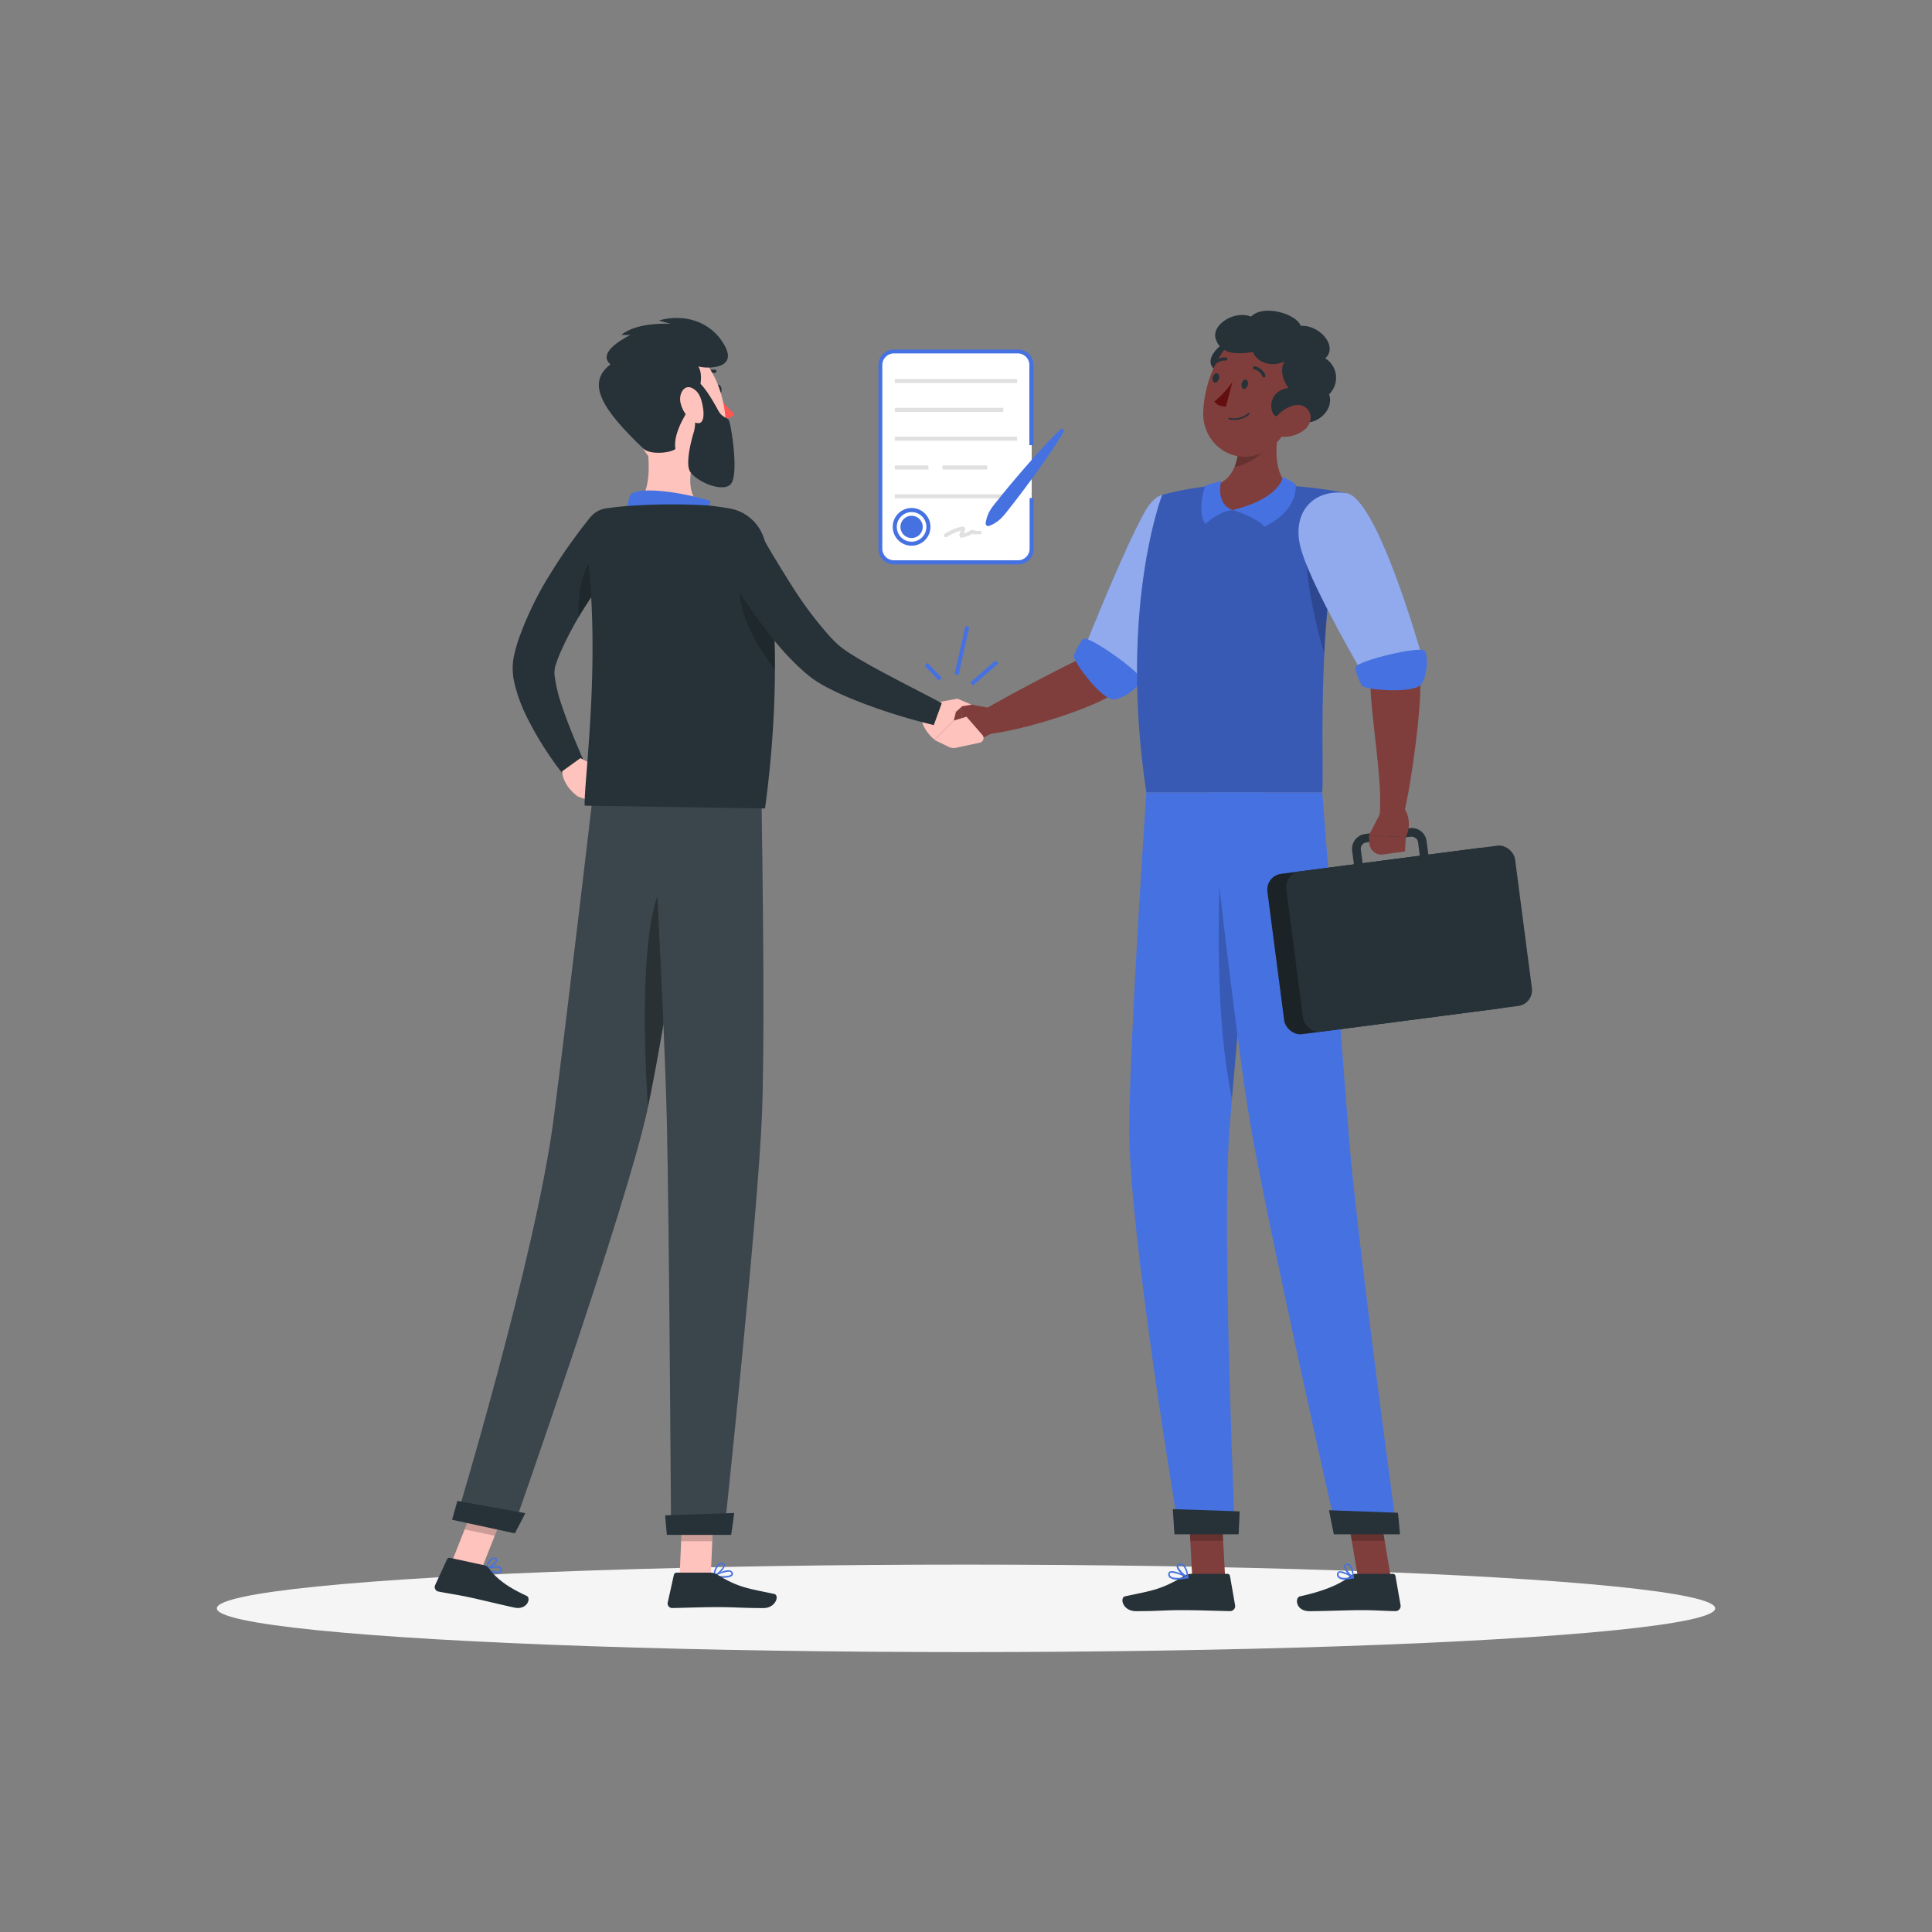 <svg xmlns="http://www.w3.org/2000/svg" viewBox="0 0 500 500"><rect x="0" y="0" width="500" height="500" fill="#808080" stroke="none"/><g id="freepik--Shadow--inject-2"><ellipse id="freepik--path--inject-2" cx="250" cy="416.24" rx="193.89" ry="11.32" style="fill:#f5f5f5"></ellipse></g><g id="freepik--Contract--inject-2"><path d="M267,128.89V142a3.5,3.5,0,0,1-3.49,3.49H231.34a3.5,3.5,0,0,1-3.49-3.49V94.47A3.5,3.5,0,0,1,231.34,91h32.12A3.5,3.5,0,0,1,267,94.47v20.74" style="fill:#fff"></path><path d="M263.46,146.06H231.34a4,4,0,0,1-4-4V94.47a4,4,0,0,1,4-4h32.12a4,4,0,0,1,4,4v20.74h-1.06V94.47a3,3,0,0,0-3-3H231.34a3,3,0,0,0-3,3V142a3,3,0,0,0,3,3h32.12a3,3,0,0,0,3-3V128.89h1.06V142A4,4,0,0,1,263.46,146.06Z" style="fill:#4671E1"></path><path d="M245,139a18.47,18.47,0,0,1,2.05-1.11,10,10,0,0,1,1-.39,3.75,3.75,0,0,1,1.18-.27l-.41-.23c-.07-.11-.11.17-.13.24l-.14.35a3.09,3.09,0,0,0-.25.78.62.62,0,0,0,.65.78A8.19,8.19,0,0,0,251.9,138l-.37,0c.11,0,.24.15.35.19a1.71,1.71,0,0,0,.51.1c.39,0,.78-.06,1.17,0,.61.06.6-.89,0-.94-.41,0-.84.09-1.24,0s-.52-.37-.94-.18-.76.44-1.17.61a5.71,5.71,0,0,1-.58.21l-.38.11c-.11,0-.31,0-.15.16l.14.33c0-.64.68-1.24.5-1.9s-1-.37-1.49-.25a14,14,0,0,0-3.75,1.72.47.47,0,0,0,.47.82Z" style="fill:#e0e0e0"></path><rect x="231.57" y="98.09" width="31.65" height="1.05" style="fill:#e0e0e0"></rect><rect x="231.57" y="105.54" width="28.07" height="1.05" style="fill:#e0e0e0"></rect><rect x="231.57" y="113" width="31.65" height="1.05" style="fill:#e0e0e0"></rect><rect x="231.57" y="120.46" width="8.7" height="1.05" style="fill:#e0e0e0"></rect><rect x="243.92" y="120.46" width="11.57" height="1.05" style="fill:#e0e0e0"></rect><rect x="231.57" y="127.91" width="31.65" height="1.05" style="fill:#e0e0e0"></rect><path d="M235.92,141.23a4.88,4.88,0,1,1,4.88-4.88A4.88,4.88,0,0,1,235.92,141.23Zm0-8.7a3.83,3.83,0,1,0,3.83,3.82A3.83,3.83,0,0,0,235.92,132.53Z" style="fill:#4671E1"></path><path d="M238.8,136.35a2.88,2.88,0,1,1-2.88-2.87A2.88,2.88,0,0,1,238.8,136.35Z" style="fill:#4671E1"></path><path d="M255.08,135.49a8.88,8.88,0,0,1,1.42-3.83c.72-1.09,1.59-2,2.39-3.07,1.61-2,3.28-4,5-6,3.38-3.93,6.81-7.82,10.55-11.47a.54.54,0,0,1,.83.66c-2.7,4.47-5.71,8.7-8.77,12.89-1.54,2.08-3.1,4.15-4.7,6.19-.81,1-1.55,2.08-2.45,3a8.86,8.86,0,0,1-3.4,2.26.64.64,0,0,1-.8-.38A.67.67,0,0,1,255.08,135.49Z" style="fill:#4671E1"></path><rect x="250.37" y="173.66" width="8.72" height="1.05" transform="translate(-51.74 210.3) rotate(-41.09)" style="fill:#4671E1"></rect><rect x="242.63" y="167.83" width="12.71" height="1.05" transform="translate(30.24 374.49) rotate(-77.37)" style="fill:#4671E1"></rect><rect x="240.97" y="171.15" width="1.05" height="5.35" transform="translate(-53.59 212.03) rotate(-43.12)" style="fill:#4671E1"></rect></g><g id="freepik--character-2--inject-2"><polygon points="317.06 408.29 308.55 408.29 307.51 388.59 316.01 388.59 317.06 408.29" style="fill:#7f3e3b"></polygon><polygon points="359.96 408.29 351.45 408.29 348.12 388.59 356.62 388.59 359.96 408.29" style="fill:#7f3e3b"></polygon><path d="M350.9,407.3h9.55a.7.7,0,0,1,.7.58l1.32,7.56a1.33,1.33,0,0,1-1.32,1.52c-3.33-.06-4.94-.26-9.15-.26-2.58,0-9.55.27-13.12.27s-3.87-3.53-2.4-3.85c6.63-1.43,10.82-3.41,13-5.29A2.17,2.17,0,0,1,350.9,407.3Z" style="fill:#263238"></path><path d="M308.34,407.3h9.28a.7.7,0,0,1,.7.58l1.32,7.56a1.31,1.31,0,0,1-1.3,1.52c-3.34-.06-8.18-.26-12.39-.26-4.92,0-6.17.27-11.95.27-3.49,0-4.29-3.53-2.81-3.85,6.72-1.45,9.15-1.61,15.06-5.15A4.1,4.1,0,0,1,308.34,407.3Z" style="fill:#263238"></path><path d="M308.07,143.41,296.45,140s-11.84,28.13-15.85,30c-5.45,2.5-20,10.17-26.16,13.79-.42,1.39-.43,5.2.24,6.3,10.09-.8,30.79-7.65,34.77-11.47C298.53,169.9,308.07,143.41,308.07,143.41Z" style="fill:#7f3e3b"></path><path d="M311.59,138.1c3.3,7.36-19.36,39.64-19.36,39.64l-11-11.42s9.73-24.43,15-33.8C301.61,122.89,308,130,311.59,138.1Z" style="fill:#4671E1"></path><path d="M311.59,138.1c3.3,7.36-19.36,39.64-19.36,39.64l-11-11.42s9.73-24.43,15-33.8C301.61,122.89,308,130,311.59,138.1Z" style="fill:#fff;opacity:0.4"></path><path d="M280.43,165.31c-.69.41-2.17,3.1-2.5,4.44s7.41,11.68,10.42,11.26,6.45-3.35,7.07-4.93S281.88,164.46,280.43,165.31Z" style="fill:#4671E1"></path><path d="M255.73,183.15l-7-1.28.42,10s2.46,1,7.76-2.28Z" style="fill:#7f3e3b"></path><polygon points="240.27 185.2 241.55 191.35 249.1 191.91 248.68 181.88 240.27 185.2" style="fill:#7f3e3b"></polygon><polygon points="307.51 388.6 308.05 398.75 316.55 398.75 316.02 388.6 307.51 388.6" style="opacity:0.2"></polygon><polygon points="356.63 388.6 348.12 388.6 349.84 398.75 358.35 398.75 356.63 388.6" style="opacity:0.2"></polygon><path d="M300.78,128.06s-11.35,29.22-4.09,77.05h45.49c.64-7-2-44.59,6.27-77.49a116.05,116.05,0,0,0-15.14-1.93,168.51,168.51,0,0,0-19.34,0A87.78,87.78,0,0,0,300.78,128.06Z" style="fill:#4671E1"></path><path d="M300.78,128.06s-11.35,29.22-4.09,77.05h45.49c.64-7-2-44.59,6.27-77.49a116.05,116.05,0,0,0-15.14-1.93,168.51,168.51,0,0,0-19.34,0A87.78,87.78,0,0,0,300.78,128.06Z" style="opacity:0.2"></path><path d="M338.18,135.74c-1,5.42.07,18.37,4.52,33.34a218.94,218.94,0,0,1,5-38.19v-.06C344.68,130.52,339.15,130.66,338.18,135.74Z" style="opacity:0.2"></path><path d="M331.65,107.61c-1.52,6.22-2.49,13.93,1.66,18.08,0,0-2.8,6.32-14.36,6.32-10.57,0-5-6.32-5-6.32,7-1.65,7.07-10.23,6.09-15.07Z" style="fill:#7f3e3b"></path><path d="M319,132c6.81,2.13,8.16,4.31,8.16,4.31s8.49-3.45,8.17-10.93a17.11,17.11,0,0,0-3.32-1.92S331.29,129,319,132Z" style="fill:#4671E1"></path><path d="M319,132c-3.82.36-7,3.63-7,3.63s-2.43-2.55-.1-9.95c0,0,2.27-.77,4.15-1.17C316,124.52,314.47,130.4,319,132Z" style="fill:#4671E1"></path><path d="M320.06,110.63c.58,2.83.8,7-.54,10.21a11.44,11.44,0,0,0,3.15-1c4-1.84,6.06-4.75,8.28-9,.2-1.11.44-2.19.7-3.23Z" style="opacity:0.2"></path><path d="M318.71,87.73c-2.72.89-8.8,6.11-3,8.74S323.45,86.19,318.71,87.73Z" style="fill:#263238"></path><path d="M337.06,100c-2.65,8.16-3.79,13-9,16.4-7.83,5-16.88-1-16.67-9.62.18-7.81,4.48-19.84,13.29-21.39S339.71,91.87,337.06,100Z" style="fill:#7f3e3b"></path><path d="M324.28,91.07c-4.5.76-8.25.52-9.61-3.22s4.83-7.66,9.1-5.9c3.15-3.28,11.75-.76,12.86,2.39,5-.32,9.73,5.44,6.34,8.39a5.94,5.94,0,0,1,1,9.31c1.46,4.34-3.8,8.67-7.95,6.91-4.09-1.22-6.32-.22-6.89-2.86s.87-5.19,4.35-5.7c-1.76-2.1-2.19-5.42-1-6.85C328.27,95.45,324.82,93.05,324.28,91.07Z" style="fill:#263238"></path><path d="M318.88,108.66a6.06,6.06,0,0,0,4.43-1.42.21.21,0,0,0,0-.29.19.19,0,0,0-.28,0,5.75,5.75,0,0,1-4.86,1.2.21.21,0,0,0-.24.16.18.18,0,0,0,.15.23A8,8,0,0,0,318.88,108.66Z" style="fill:#263238"></path><path d="M337.53,111.27a8.37,8.37,0,0,1-6,1.73c-2.79-.31-3-3.06-1.25-5.14,1.58-1.88,4.94-4,7.27-2.62S339.62,109.61,337.53,111.27Z" style="fill:#7f3e3b"></path><path d="M326.59,205.11s-1.16,10.7-2.64,25.19c-1.7,16.43-3.81,37.76-5.15,54,0,.08,0,.15,0,.22-.26,3.09-.49,6-.68,8.62-1.9,26.51,1.5,103.63,1.5,103.63H305.2s-13.28-78.7-12.95-105.68c.31-25.93,4.43-86,4.43-86Z" style="fill:#4671E1"></path><path d="M320.8,391.14c.07,0-.25,5.94-.25,5.94H303.94l-.42-6.52Z" style="fill:#263238"></path><path d="M324,230.3c-1.7,16.43-3.81,37.76-5.15,54,0,.08,0,.15,0,.22-3.17-15.41-4.16-34.57-2.93-66.12Z" style="opacity:0.2"></path><path d="M312.82,205.11s6.64,61.46,10.77,85.81C328.12,317.59,346,396.78,346,396.78h15.58s-10.5-77-12.56-103.44c-2.22-28.66-6.81-88.23-6.81-88.23Z" style="fill:#4671E1"></path><path d="M361.77,391.5c.07,0,.54,5.58.54,5.58H345.19l-1.25-6.23Z" style="fill:#263238"></path><path d="M322.93,99.64c-.18.67-.67,1.14-1.1,1s-.64-.72-.47-1.39.67-1.14,1.1-1S323.1,99,322.93,99.64Z" style="fill:#263238"></path><path d="M315.45,98c-.18.67-.67,1.14-1.1,1s-.64-.71-.47-1.39.67-1.14,1.1-1S315.62,97.33,315.45,98Z" style="fill:#263238"></path><path d="M318.94,98.86a26.57,26.57,0,0,1-4.65,5.07c.88,1.36,3,1.29,3,1.29Z" style="fill:#630f0f"></path><path d="M327,97.68a.41.41,0,0,1-.27-.23,3,3,0,0,0-2.14-1.86.38.38,0,0,1-.32-.46.42.42,0,0,1,.47-.34,3.74,3.74,0,0,1,2.74,2.32.43.43,0,0,1-.22.54A.4.4,0,0,1,327,97.68Z" style="fill:#263238"></path><path d="M314,94.58a.6.6,0,0,1-.15-.09.4.4,0,0,1,0-.57,4.08,4.08,0,0,1,3.45-1.4.38.38,0,0,1,.32.46.43.43,0,0,1-.47.34h0a3.27,3.27,0,0,0-2.73,1.14A.44.44,0,0,1,314,94.58Z" style="fill:#263238"></path><path d="M353.49,139.23l-10.74,6.5s12,26,11.93,30.37c-.2,8.16,3.31,25.85,2.36,35.17,1.32.47,5,.58,6.16-.07,2.13-8.43,5.08-30.58,4.23-36.13C365.57,163,353.49,139.23,353.49,139.23Z" style="fill:#7f3e3b"></path><path d="M348.45,127.62c8,1.17,19.4,41.77,19.4,41.77L353.05,175S340.16,153,337,143.11C333.6,132.79,339.88,126.36,348.45,127.62Z" style="fill:#4671E1"></path><path d="M348.45,127.62c8,1.17,19.4,41.77,19.4,41.77L353.05,175S340.16,153,337,143.11C333.6,132.79,339.88,126.36,348.45,127.62Z" style="fill:#fff;opacity:0.4"></path><path d="M348,408.79a2.41,2.41,0,0,1-1.61-.44,1.13,1.13,0,0,1-.37-1.06.68.68,0,0,1,.37-.57c1-.48,3.63,1.2,3.93,1.4a.18.18,0,0,1,.08.2.22.22,0,0,1-.16.16A9.76,9.76,0,0,1,348,408.79ZM346.83,407a.53.53,0,0,0-.26.05.26.26,0,0,0-.14.23.81.81,0,0,0,.24.74c.44.39,1.55.44,3,.15A7.66,7.66,0,0,0,346.83,407Z" style="fill:#4671E1"></path><path d="M350.2,408.49a.16.16,0,0,1-.09,0c-.86-.47-2.47-2.34-2.24-3.29a.69.69,0,0,1,.66-.52,1.09,1.09,0,0,1,.85.25c.95.81,1,3.27,1,3.37a.23.23,0,0,1-.1.19A.27.27,0,0,1,350.2,408.49ZM348.65,405h-.09c-.26,0-.29.15-.3.2-.14.56.88,2,1.72,2.63a4.55,4.55,0,0,0-.87-2.66A.69.69,0,0,0,348.65,405Z" style="fill:#4671E1"></path><path d="M304.73,408.79a3.15,3.15,0,0,1-2.05-.52,1.13,1.13,0,0,1-.33-1,.7.7,0,0,1,.36-.54c1.06-.58,4.4,1.16,4.78,1.36a.19.19,0,0,1,.09.21.21.21,0,0,1-.17.17A14.91,14.91,0,0,1,304.73,408.79ZM303.27,407a.83.83,0,0,0-.38.07.29.29,0,0,0-.14.22.72.72,0,0,0,.22.65c.5.46,1.89.54,3.79.23A10.65,10.65,0,0,0,303.27,407Z" style="fill:#4671E1"></path><path d="M307.38,408.49l-.09,0c-1-.46-3-2.3-2.75-3.26,0-.23.23-.51.78-.56a1.39,1.39,0,0,1,1.1.34c1,.89,1.16,3.18,1.17,3.28a.22.22,0,0,1-.1.18A.15.15,0,0,1,307.38,408.49ZM305.46,405h-.12c-.36,0-.39.18-.4.22-.12.58,1.19,2,2.21,2.65a4.58,4.58,0,0,0-1-2.62A1,1,0,0,0,305.46,405Z" style="fill:#4671E1"></path><rect x="329.95" y="222.61" width="59.73" height="41.84" rx="4.09" transform="translate(-28.49 48.61) rotate(-7.43)" style="fill:#263238"></rect><rect x="329.95" y="222.61" width="59.73" height="41.84" rx="4.09" transform="translate(-28.49 48.61) rotate(-7.43)" style="opacity:0.3"></rect><path d="M354.69,230.52a3.85,3.85,0,0,1-2.36-.81,3.92,3.92,0,0,1-1.49-2.58l-.9-6.94a3.88,3.88,0,0,1,3.35-4.35l11.55-1.51a3.89,3.89,0,0,1,4.36,3.35l.91,6.94a3.91,3.91,0,0,1-3.35,4.36h0l-11.56,1.5A4.38,4.38,0,0,1,354.69,230.52Zm10.66-14-.21,0-11.56,1.51a1.62,1.62,0,0,0-1.4,1.82l.9,6.94a1.64,1.64,0,0,0,.63,1.08,1.61,1.61,0,0,0,1.2.32l11.55-1.5a1.65,1.65,0,0,0,1.41-1.83L367,218a1.62,1.62,0,0,0-.62-1.08A1.65,1.65,0,0,0,365.35,216.55Zm1.26,11.31h0Z" style="fill:#263238"></path><rect x="334.81" y="221.98" width="59.73" height="41.84" rx="4.09" transform="translate(-28.36 49.23) rotate(-7.43)" style="fill:#263238"></rect><path d="M357.52,209.87l-3.26,6.35,9.56.44a7.62,7.62,0,0,0-1.24-8.58Z" style="fill:#7f3e3b"></path><path d="M357.91,221.14l5.7-.78.21-3.7-9.56-.44.15,2.07A3.09,3.09,0,0,0,357.91,221.14Z" style="fill:#7f3e3b"></path><path d="M350.82,172.69c-.15.78.91,3.67,1.69,4.79s13.68,2.11,15.34-.43,1.73-7.06.94-8.57S351.13,171,350.82,172.69Z" style="fill:#4671E1"></path></g><g id="freepik--character-1--inject-2"><path d="M162.38,141.48c-1.61,2.11-3.36,4.42-5,6.69s-3.22,4.58-4.73,6.92a89.4,89.4,0,0,0-7.81,14.21c-.25.59-.48,1.18-.68,1.77q-.16.44-.3.87l-.14.44-.06.21,0,.06a6.28,6.28,0,0,0-.11,2.34,38.53,38.53,0,0,0,1.77,7.39c1.71,5.17,4,10.5,6.25,15.67l-5.11,3.24A85.71,85.71,0,0,1,136.56,186a40.77,40.77,0,0,1-3.43-9.25,16.22,16.22,0,0,1-.24-6.34l.08-.48.08-.32.15-.62c.09-.41.19-.82.31-1.22.22-.81.46-1.59.72-2.37a85.52,85.52,0,0,1,8.14-16.81c1.6-2.59,3.24-5.13,5-7.58s3.5-4.83,5.53-7.27Z" style="fill:#263238"></path><path d="M150.22,196.2l5.26,2.79-6,7.09s-3.78-2.56-4-6.46Z" style="fill:#ffc3bd"></path><polygon points="162.56 203.36 156.08 208.51 149.43 206.08 155.48 198.99 162.56 203.36" style="fill:#ffc3bd"></polygon><path d="M241.18,181l6.22,3.21-.55,2.24-5,5s-3.6-2.8-3.52-6.7Z" style="fill:#ffc3bd"></path><polygon points="242.08 181.88 247.78 180.81 251.44 182.37 249 182.78 247.4 184.23 242.08 181.88" style="fill:#ffc3bd"></polygon><path d="M253.63,192.19l-6.18,1.33a3,3,0,0,1-1.92-.23l-3.71-1.8,5-5,3.31-1,4.14,4.75A1.22,1.22,0,0,1,253.63,192.19Z" style="fill:#ffc3bd"></path><path d="M185.17,100.94c.14.67.6,1.14,1,1s.68-.71.55-1.38-.61-1.14-1-1S185,100.27,185.17,100.94Z" style="fill:#263238"></path><path d="M185.71,102.09a24.54,24.54,0,0,0,4.37,5.09c-1,1.35-3.08,1.25-3.08,1.25Z" style="fill:#ff5652"></path><path d="M182,97.71a.43.43,0,0,1-.27-.11.41.41,0,0,1,0-.57,4,4,0,0,1,3.42-1.33.41.41,0,0,1-.13.8h0a3.19,3.19,0,0,0-2.7,1.08A.39.39,0,0,1,182,97.71Z" style="fill:#263238"></path><path d="M167,112.79c1.16,5.9,1.85,14.07-2.27,18,0,0,1.61,6,12.57,6,12.06,0,5.8-5.26,5.8-5.26-5-1.55-5-7.26-3.82-11.84Z" style="fill:#ffc3bd"></path><path d="M163,134.83c-1-1.58-.67-6.37.53-7.15,1.92-1.26,9.84-1.12,20.35,1.95-1.42,4.58.89,7.16.89,7.16Z" style="fill:#4671E1"></path><path d="M154.2,143.32c-3.75,3.7-4.84,11.28-4.43,16.45.92-1.57,1.9-3.14,2.91-4.67,1.51-2.35,3.12-4.64,4.74-6.94.45-.63.91-1.27,1.38-1.91.09-.41.17-.82.25-1.22Z" style="opacity:0.2"></path><path d="M127.64,407a2.63,2.63,0,0,0,2-.11.78.78,0,0,0,.19-.89.9.9,0,0,0-.49-.56c-1.09-.52-3.6.5-3.7.54a.19.19,0,0,0-.12.17.19.19,0,0,0,.11.18A10,10,0,0,0,127.64,407Zm1.32-1.29.22.07a.52.52,0,0,1,.29.33c.1.34,0,.45-.07.49-.43.37-2,0-3.17-.43A6.22,6.22,0,0,1,129,405.68Z" style="fill:#4671E1"></path><path d="M125.68,406.32h.09c.92-.26,2.87-1.65,2.89-2.56a.62.62,0,0,0-.49-.62,1,1,0,0,0-.85.07c-1.07.55-1.75,2.78-1.78,2.87a.21.21,0,0,0,0,.19A.21.21,0,0,0,125.68,406.32Zm2.28-2.86.09,0c.23.08.23.2.23.25,0,.54-1.3,1.62-2.25,2.06a4.63,4.63,0,0,1,1.47-2.26A.64.64,0,0,1,128,403.46Z" style="fill:#4671E1"></path><path d="M187.19,408.32c1,0,2-.14,2.37-.61a.72.72,0,0,0,0-.83,1,1,0,0,0-.61-.45c-1.34-.36-4.16,1.24-4.28,1.31a.18.18,0,0,0-.09.2.19.19,0,0,0,.15.16A14.46,14.46,0,0,0,187.19,408.32Zm1.28-1.56a1.45,1.45,0,0,1,.37,0,.56.56,0,0,1,.37.27c.14.24.09.35,0,.42-.37.52-2.41.53-3.91.32A8.71,8.71,0,0,1,188.47,406.76Z" style="fill:#4671E1"></path><path d="M184.75,408.1l.08,0c1-.43,2.9-2.18,2.76-3.09,0-.22-.19-.48-.71-.54a1.45,1.45,0,0,0-1.06.33c-1,.85-1.25,3-1.26,3.11a.21.21,0,0,0,.08.17A.19.19,0,0,0,184.75,408.1Zm2-3.27h.12c.34,0,.36.17.37.21.09.55-1.22,1.92-2.21,2.51a4.46,4.46,0,0,1,1.06-2.48A1,1,0,0,1,186.72,404.83Z" style="fill:#4671E1"></path><polygon points="175.89 407.91 183.95 407.91 184.75 389.23 176.69 389.23 175.89 407.91" style="fill:#ffc3bd"></polygon><polygon points="116.83 404.46 124.61 406.11 131.67 388.24 123.89 386.59 116.83 404.46" style="fill:#ffc3bd"></polygon><path d="M125.33,405.09l-8.86-1.92a.7.7,0,0,0-.78.39l-3.08,6.67a1.19,1.19,0,0,0,.85,1.66c3.11.61,4.65.76,8.54,1.6,2.4.52,7.81,1.84,11.12,2.55s4.44-2.46,3.15-3.05c-5.78-2.64-8.2-5-9.77-7.14A1.94,1.94,0,0,0,125.33,405.09Z" style="fill:#263238"></path><path d="M183.9,407h-8.81a.72.72,0,0,0-.69.55l-1.59,7.17a1.18,1.18,0,0,0,1.16,1.44c3.18-.06,7.77-.24,11.76-.24,4.67,0,6.33.25,11.8.25,3.31,0,4.23-3.34,2.85-3.65-6.31-1.38-9.09-1.53-14.54-4.89A3.79,3.79,0,0,0,183.9,407Z" style="fill:#263238"></path><polygon points="184.75 389.24 184.34 398.86 176.27 398.86 176.68 389.24 184.75 389.24" style="opacity:0.2"></polygon><polygon points="123.89 386.59 131.67 388.24 128.03 397.45 120.25 395.81 123.89 386.59" style="opacity:0.2"></polygon><path d="M181.66,202.75s-9.16,61.64-14.18,84.73c-5.5,25.29-35,109-35,109L118,393.3s20.64-68.18,25.25-103.53c3.55-27.15,10.54-87,10.54-87Z" style="fill:#263238"></path><path d="M181.66,202.75s-9.16,61.64-14.18,84.73c-5.5,25.29-35,109-35,109L118,393.3s20.64-68.18,25.25-103.53c3.55-27.15,10.54-87,10.54-87Z" style="fill:#fff;opacity:0.1"></path><path d="M135.93,391.61c.06,0-2.69,5.22-2.69,5.22L117,393.31l1.37-4.88Z" style="fill:#263238"></path><path d="M175.87,224.71c-10.58,2.08-9.46,41.55-8.19,61.85,3-14.35,7.52-42,10.58-61.56A3.69,3.69,0,0,0,175.87,224.71Z" style="opacity:0.3"></path><path d="M197,202.75s1.11,60.3.23,84.9c-.91,25.58-9.84,109.35-9.84,109.35H173.68s-.5-82.27-1.11-107.4c-.66-27.39-4-86.85-4-86.85Z" style="fill:#263238"></path><path d="M197,202.75s1.11,60.3.23,84.9c-.91,25.58-9.84,109.35-9.84,109.35H173.68s-.5-82.27-1.11-107.4c-.66-27.39-4-86.85-4-86.85Z" style="fill:#fff;opacity:0.1"></path><path d="M190,391.56c.06,0-.78,5.67-.78,5.67H172.58l-.45-5.06Z" style="fill:#263238"></path><path d="M198.06,140.71c1.65,8.72,4.71,33.08-.07,68.52l-46.68-.72c-.27-6.19,4.65-39.79.1-69.62a6.44,6.44,0,0,1,5.53-7.34c2.36-.32,5.1-.62,7.8-.75a160,160,0,0,1,18.33,0c2,.19,4,.48,5.78.79A11.42,11.42,0,0,1,198.06,140.71Z" style="fill:#263238"></path><path d="M199.34,149.37l-7.86,1.95c-.6,7.34,4.24,15.65,9.08,22A210.38,210.38,0,0,0,199.34,149.37Z" style="opacity:0.2"></path><path d="M196.11,136.79c1.33,2.39,2.77,5,4.25,7.43s3,4.92,4.53,7.32a97.77,97.77,0,0,0,10,13.32c.46.47.91.95,1.37,1.39l.34.33.27.24c.15.16.41.34.6.51.92.72,2,1.48,3.19,2.21,2.35,1.45,4.87,2.87,7.43,4.24,5.12,2.75,10.42,5.45,15.65,8.18l-2.07,5.69a151.11,151.11,0,0,1-17.45-5.31c-2.86-1.07-5.73-2.23-8.6-3.64a40.61,40.61,0,0,1-4.43-2.46c-.39-.28-.76-.5-1.18-.83l-.6-.46-.49-.41c-.67-.54-1.28-1.1-1.9-1.66a69.26,69.26,0,0,1-6.6-7.08c-2-2.43-3.87-5-5.64-7.49s-3.45-5.13-5-7.78-3.09-5.25-4.53-8.13Z" style="fill:#263238"></path><path d="M162.49,104.06c2.18,8.14,3,13,8.07,16.4,7.56,5.1,17-.75,17.26-9.38.26-7.76-3.35-19.77-12.08-21.41A11.49,11.49,0,0,0,162.49,104.06Z" style="fill:#ffc3bd"></path><path d="M179.4,104.16c1.94-2.85,2.68-7.23,1.32-9.34,1.27.53,10.43,1.16,6.84-5.36s-10.79-8.32-17.06-6.52l3.05.88s-8.57-.62-12.74,2.85c1.27.07,2.37,0,2.37,0S154,91,158,94.29c-6.45,4.91-2.08,11.71,8.54,21.85,1.85,1.67,7.09,1.06,8.25.06C174.05,111.78,178.31,105.78,179.4,104.16Z" style="fill:#263238"></path><path d="M180.48,98.61c1.9,1.39,4.25,5.48,5.34,7.52s2.24,1.78,2.79,2.59,2.8,14.51.39,16.7-9.66-1.27-10.61-3.79.79-8.7,1.26-10.11a14.39,14.39,0,0,0-.42-7.32C178.39,101.81,180.48,98.61,180.48,98.61Z" style="fill:#263238"></path><path d="M176.2,104.54a7.7,7.7,0,0,0,3.65,4.76c2.21,1,2.48-1.57,2.05-4-.39-2.21-1-4-2.79-4.86C177,99.35,175.47,102.12,176.2,104.54Z" style="fill:#ffc3bd"></path></g></svg>